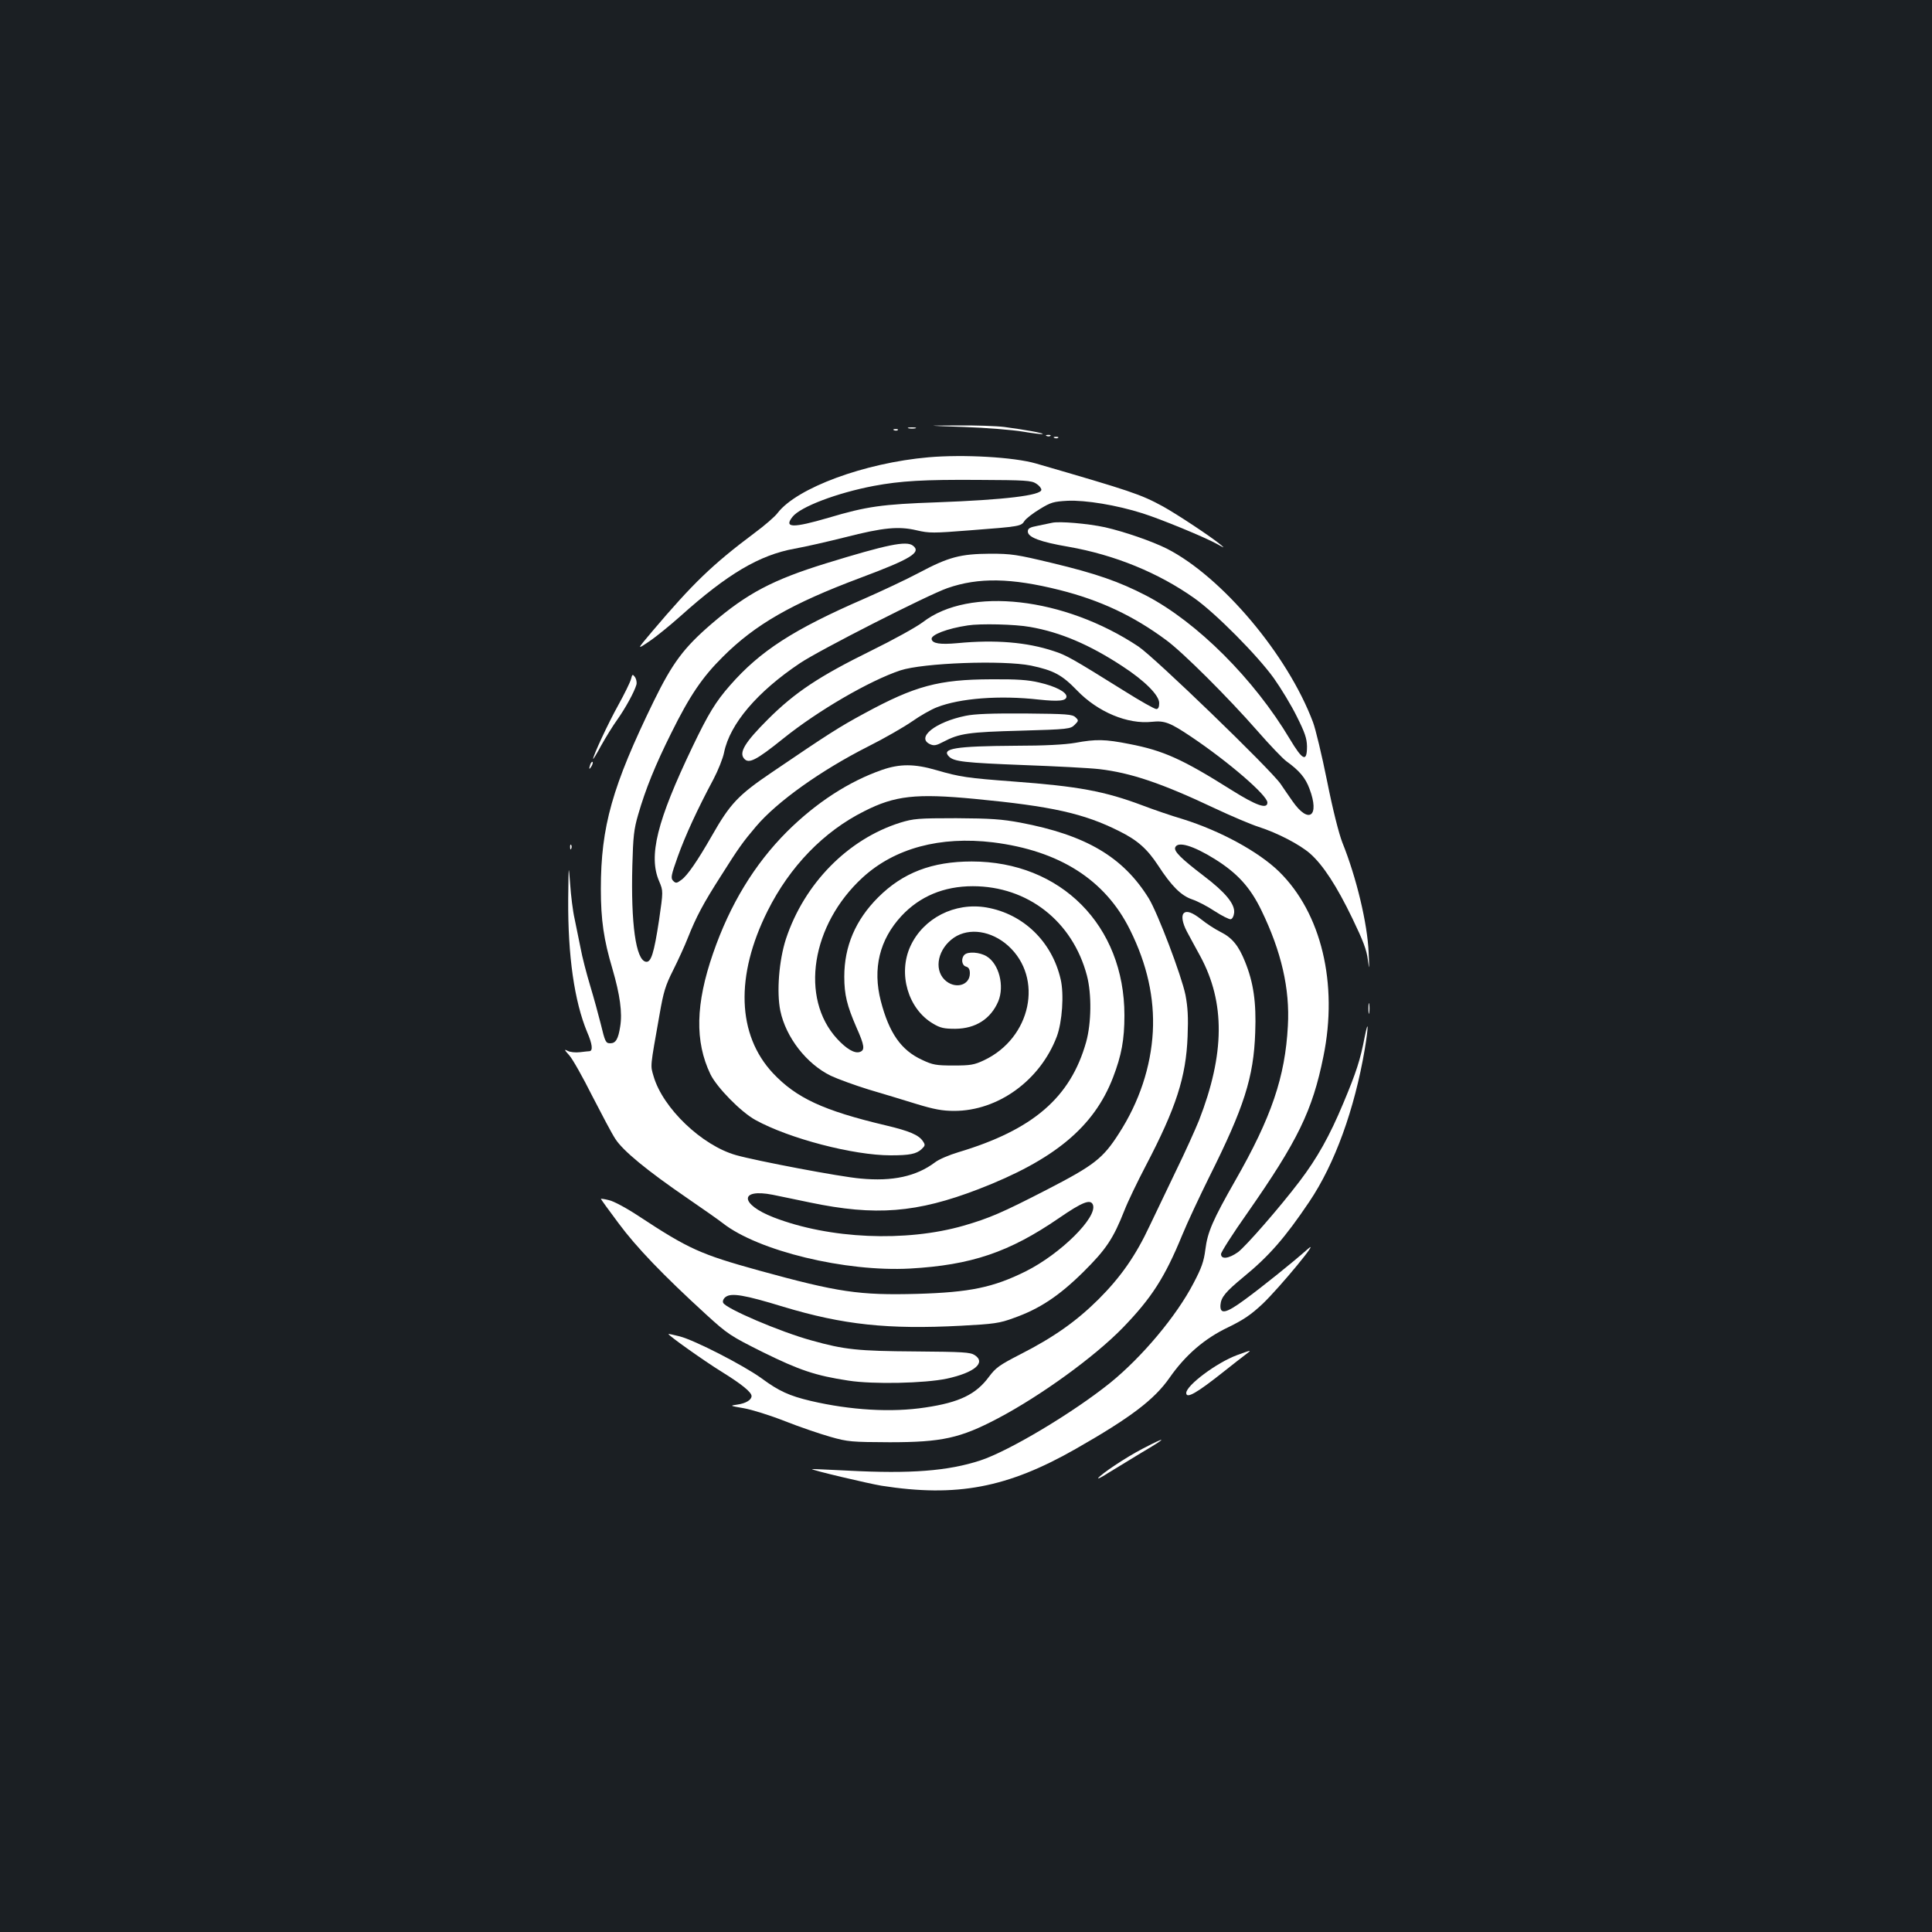 <?xml version="1.0" standalone="no"?>
<!DOCTYPE svg PUBLIC "-//W3C//DTD SVG 20010904//EN"
 "http://www.w3.org/TR/2001/REC-SVG-20010904/DTD/svg10.dtd">
<svg version="1.0" xmlns="http://www.w3.org/2000/svg"
 width="1000pt" height="1000pt" viewBox="0 0 1000 1000"
 preserveAspectRatio="xMidYMid meet">
<rect width="100%" height="100%" fill="#1b1f23"/>
<g transform="translate(0,1000) scale(0.1,-0.1)"
fill="#ffffff" stroke="none">
<path d="M4990 7790 c113 -4 250 -15 304 -24 54 -9 101 -15 103 -12 5 4 -92
22 -199 36 -40 5 -149 9 -243 8 -170 -1 -170 -1 35 -8z"/>
<path d="M4703 7783 c9 -2 25 -2 35 0 9 3 1 5 -18 5 -19 0 -27 -2 -17 -5z"/>
<path d="M4628 7773 c7 -3 16 -2 19 1 4 3 -2 6 -13 5 -11 0 -14 -3 -6 -6z"/>
<path d="M5418 7743 c7 -3 16 -2 19 1 4 3 -2 6 -13 5 -11 0 -14 -3 -6 -6z"/>
<path d="M5458 7733 c7 -3 16 -2 19 1 4 3 -2 6 -13 5 -11 0 -14 -3 -6 -6z"/>
<path d="M4805 7633 c-330 -29 -680 -158 -780 -288 -13 -18 -67 -65 -120 -104
-219 -164 -318 -260 -530 -510 -80 -95 -80 -95 -15 -51 36 24 108 83 161 130
245 220 410 317 591 350 57 10 174 37 262 59 199 51 278 58 371 36 65 -15 85
-15 275 0 262 20 265 21 283 49 8 12 44 40 79 61 57 35 71 39 144 43 92 4 253
-22 388 -65 95 -30 321 -123 386 -159 37 -21 40 -22 20 -5 -50 42 -227 159
-301 200 -116 63 -164 79 -657 222 -114 33 -375 48 -557 32z m558 -136 c15 -9
27 -24 27 -32 0 -29 -189 -52 -540 -65 -285 -10 -364 -21 -562 -80 -185 -54
-232 -53 -186 5 41 52 231 124 421 160 139 26 259 33 542 31 241 -1 274 -3
298 -19z"/>
<path d="M5445 7294 c-11 -2 -44 -9 -72 -15 -43 -8 -53 -14 -53 -30 0 -30 64
-54 210 -79 240 -42 467 -135 653 -267 110 -78 326 -296 410 -413 37 -52 91
-141 119 -198 42 -84 52 -113 53 -155 0 -84 -22 -74 -89 38 -185 310 -479 604
-743 742 -139 72 -258 114 -488 169 -183 44 -210 48 -320 48 -154 -1 -215 -17
-369 -99 -66 -35 -194 -95 -283 -134 -366 -159 -538 -270 -694 -448 -75 -85
-114 -150 -194 -317 -185 -386 -230 -567 -173 -698 21 -50 21 -50 -1 -202 -26
-170 -41 -219 -68 -214 -52 9 -78 197 -70 498 4 149 8 188 30 263 38 132 89
258 172 424 95 192 160 288 266 393 168 168 357 276 712 409 262 98 318 132
272 167 -34 26 -135 5 -450 -92 -275 -85 -408 -155 -592 -313 -144 -124 -202
-202 -299 -400 -215 -441 -274 -649 -274 -972 0 -161 15 -263 60 -414 39 -134
52 -227 40 -299 -10 -64 -23 -86 -51 -86 -24 0 -27 7 -50 102 -11 44 -35 132
-54 195 -19 63 -42 151 -50 196 -9 45 -23 114 -31 152 -9 39 -19 120 -23 180
-8 106 -8 103 -10 -80 -2 -293 32 -528 98 -687 27 -62 31 -97 12 -99 -3 0 -25
-2 -48 -5 -24 -3 -53 0 -65 7 -19 10 -18 6 9 -24 17 -19 70 -113 118 -209 49
-95 102 -196 120 -223 39 -61 163 -163 370 -305 83 -57 166 -115 186 -131 184
-144 635 -253 969 -235 317 18 513 84 771 261 122 84 164 100 176 69 24 -64
-166 -253 -347 -344 -169 -84 -290 -109 -562 -117 -301 -8 -409 8 -820 121
-303 84 -363 111 -623 282 -62 41 -129 77 -153 82 -23 6 -42 8 -42 7 0 -2 41
-59 92 -127 92 -124 229 -267 452 -471 113 -103 125 -111 295 -196 189 -93
271 -121 442 -147 128 -20 395 -14 509 10 144 31 205 83 145 122 -23 15 -60
17 -308 19 -296 2 -366 9 -537 57 -161 44 -446 166 -457 195 -4 9 2 22 13 30
29 22 97 11 299 -51 309 -93 540 -118 920 -98 170 9 199 13 272 40 133 47 233
113 359 237 119 118 156 173 214 320 17 44 67 148 110 230 158 302 209 461
217 671 4 100 1 150 -11 214 -21 102 -144 425 -190 500 -133 215 -326 328
-664 392 -97 18 -154 22 -332 23 -198 0 -221 -2 -290 -23 -271 -85 -497 -315
-592 -602 -36 -111 -49 -275 -29 -372 29 -138 136 -275 261 -336 36 -17 124
-49 195 -71 72 -21 183 -55 248 -75 92 -28 135 -36 196 -36 227 0 445 158 531
385 28 75 38 219 20 296 -45 196 -194 339 -384 372 -164 28 -327 -55 -394
-201 -65 -142 -12 -324 117 -400 38 -23 58 -27 116 -27 105 1 183 51 222 142
33 80 4 194 -60 233 -36 22 -97 26 -115 8 -19 -19 -14 -55 8 -61 14 -4 20 -14
20 -35 0 -64 -79 -84 -131 -33 -57 57 -33 162 49 218 79 53 194 35 280 -42
185 -167 119 -478 -125 -593 -51 -24 -70 -27 -158 -27 -89 0 -107 3 -162 29
-109 50 -171 139 -214 305 -43 167 -7 317 107 440 94 101 219 154 369 154 285
0 517 -182 591 -463 25 -96 23 -245 -4 -343 -81 -288 -275 -455 -662 -571 -47
-14 -101 -37 -120 -52 -97 -73 -220 -100 -387 -84 -105 9 -536 91 -643 121
-177 50 -379 243 -427 408 -17 59 -19 39 31 321 20 115 30 149 70 228 25 50
60 126 76 167 44 111 81 180 172 322 92 146 114 176 181 255 109 129 337 291
580 414 84 42 186 101 228 130 41 29 99 62 128 73 119 47 325 63 528 40 104
-11 143 -7 143 16 0 23 -57 53 -140 72 -58 14 -116 18 -250 17 -271 -1 -394
-34 -655 -176 -132 -71 -192 -110 -479 -305 -176 -119 -217 -163 -312 -330
-74 -129 -126 -205 -157 -227 -24 -18 -29 -19 -43 -5 -13 14 -11 27 24 125 39
109 102 246 185 401 24 46 49 108 55 139 30 147 171 313 392 461 99 67 663
354 764 389 161 56 330 53 581 -10 210 -53 381 -133 551 -259 85 -62 321 -297
474 -472 62 -71 129 -141 148 -155 68 -49 99 -86 120 -143 54 -143 -4 -185
-88 -64 -16 23 -44 63 -62 90 -53 76 -653 656 -736 711 -384 255 -875 311
-1115 126 -36 -27 -154 -92 -268 -148 -268 -132 -394 -215 -535 -356 -117
-117 -150 -170 -123 -202 24 -29 61 -11 204 104 179 144 446 299 605 352 118
39 531 54 676 25 118 -25 161 -48 239 -129 107 -111 261 -176 388 -162 65 7
93 -4 202 -77 195 -131 395 -304 395 -341 0 -36 -57 -16 -186 65 -254 160
-352 204 -528 238 -126 25 -173 26 -281 6 -53 -9 -157 -15 -310 -15 -310 -2
-385 -14 -343 -56 26 -26 80 -32 387 -44 163 -6 339 -15 391 -21 162 -19 321
-72 596 -202 87 -41 191 -85 229 -97 99 -32 212 -91 266 -138 67 -59 138 -168
219 -336 55 -114 74 -163 80 -214 8 -58 8 -52 4 38 -6 149 -63 388 -136 569
-18 46 -50 172 -79 318 -27 134 -60 271 -73 305 -131 349 -472 753 -756 898
-78 39 -220 88 -321 111 -88 19 -237 32 -274 23z m-114 -539 c157 -27 309 -92
478 -203 117 -76 191 -151 191 -191 0 -21 -5 -31 -15 -31 -9 0 -82 41 -163 92
-274 171 -303 187 -368 208 -138 46 -302 60 -499 41 -89 -8 -129 -2 -133 21
-4 22 80 55 188 71 63 10 245 6 321 -8z m-191 -1115 c344 -43 581 -194 709
-453 89 -179 127 -353 118 -527 -10 -182 -70 -363 -175 -526 -83 -130 -128
-165 -372 -291 -233 -120 -298 -148 -432 -187 -299 -86 -695 -69 -984 43 -175
68 -178 151 -5 117 42 -9 128 -26 193 -40 340 -71 553 -54 873 69 391 151 597
321 696 578 44 115 59 195 59 322 0 464 -329 796 -790 796 -206 0 -357 -58
-485 -186 -117 -117 -175 -253 -175 -410 0 -94 14 -150 63 -263 42 -94 45
-118 17 -127 -27 -9 -69 16 -117 68 -194 211 -134 591 132 835 166 152 401
215 675 182z"/>
<path d="M3266 6485 c-4 -16 -34 -77 -66 -135 -52 -93 -130 -261 -130 -278 0
-4 19 27 41 68 23 41 60 102 84 135 43 61 88 143 99 181 3 11 0 28 -7 39 -13
17 -14 16 -21 -10z"/>
<path d="M4998 6295 c-157 -32 -258 -113 -184 -147 20 -9 32 -7 68 12 83 44
132 51 401 58 247 7 258 9 279 30 21 21 22 23 5 39 -16 16 -44 18 -260 20
-171 1 -262 -2 -309 -12z"/>
<path d="M3056 6045 c-9 -26 -7 -32 5 -12 6 10 9 21 6 23 -2 3 -7 -2 -11 -11z"/>
<path d="M4565 6015 c-172 -60 -341 -170 -491 -319 -169 -169 -296 -378 -383
-630 -91 -262 -95 -457 -14 -626 33 -68 157 -195 233 -237 174 -96 507 -183
700 -183 98 0 133 7 160 32 19 18 20 22 7 41 -21 32 -69 53 -192 82 -325 77
-463 142 -584 270 -186 199 -196 504 -28 840 115 230 290 411 500 516 159 81
268 93 572 64 398 -38 565 -75 748 -167 95 -47 145 -92 201 -177 70 -108 120
-157 176 -176 27 -9 80 -36 117 -61 37 -24 75 -43 83 -42 9 2 16 16 18 34 4
45 -45 105 -157 190 -119 91 -156 128 -148 148 13 33 93 9 204 -60 117 -73
184 -146 242 -266 103 -212 148 -406 137 -598 -14 -264 -85 -473 -272 -800
-117 -205 -144 -268 -155 -357 -8 -63 -20 -96 -61 -174 -88 -170 -266 -382
-431 -516 -194 -156 -522 -352 -672 -402 -168 -55 -362 -70 -685 -53 -102 5
-186 9 -187 8 -5 -5 293 -75 359 -86 390 -61 652 -11 1005 190 284 162 407
255 486 368 83 119 182 204 304 262 80 39 118 65 178 121 90 86 306 348 234
284 -79 -70 -241 -200 -329 -264 -94 -69 -126 -76 -123 -26 3 41 27 69 119
145 133 109 215 203 341 390 132 196 234 478 287 789 19 114 20 164 0 66 -23
-121 -44 -185 -111 -345 -71 -170 -135 -284 -226 -404 -105 -138 -278 -336
-319 -367 -48 -34 -88 -39 -88 -10 0 10 61 106 136 212 261 374 337 529 394
811 77 377 -11 743 -230 957 -106 103 -304 211 -500 272 -58 17 -151 49 -206
70 -197 74 -332 99 -669 124 -238 18 -275 23 -399 59 -113 33 -189 33 -281 1z"/>
<path d="M2951 5614 c0 -11 3 -14 6 -6 3 7 2 16 -1 19 -3 4 -6 -2 -5 -13z"/>
<path d="M6127 5273 c-13 -13 -7 -50 16 -94 13 -24 44 -82 70 -129 129 -239
127 -505 -7 -849 -19 -47 -72 -165 -119 -261 -46 -96 -107 -224 -136 -284 -73
-156 -150 -266 -265 -381 -115 -114 -232 -197 -407 -286 -105 -54 -125 -68
-160 -115 -67 -91 -153 -133 -329 -159 -175 -27 -389 -14 -594 34 -110 26
-165 51 -253 116 -92 67 -347 198 -425 218 -32 8 -58 14 -58 12 0 -8 186 -140
275 -195 105 -65 155 -106 155 -126 0 -20 -30 -38 -73 -44 -41 -6 -41 -6 33
-19 41 -7 137 -37 213 -67 76 -30 182 -66 235 -81 91 -26 110 -27 307 -28 270
0 365 21 559 123 224 118 502 320 647 469 150 155 218 261 308 480 27 66 91
202 140 301 180 360 230 515 238 748 6 156 -9 259 -53 367 -33 82 -66 123
-126 153 -28 14 -73 43 -100 65 -47 37 -76 47 -91 32z"/>
<path d="M7083 4780 c0 -25 2 -35 4 -22 2 12 2 32 0 45 -2 12 -4 2 -4 -23z"/>
<path d="M6403 2986 c-106 -39 -263 -157 -263 -196 0 -32 55 0 196 112 44 35
94 74 110 86 36 27 34 26 -43 -2z"/>
<path d="M5915 2502 c-89 -46 -217 -132 -231 -153 -4 -6 20 6 52 27 33 20 111
68 174 106 133 78 135 88 5 20z"/>
</g>
</svg>
